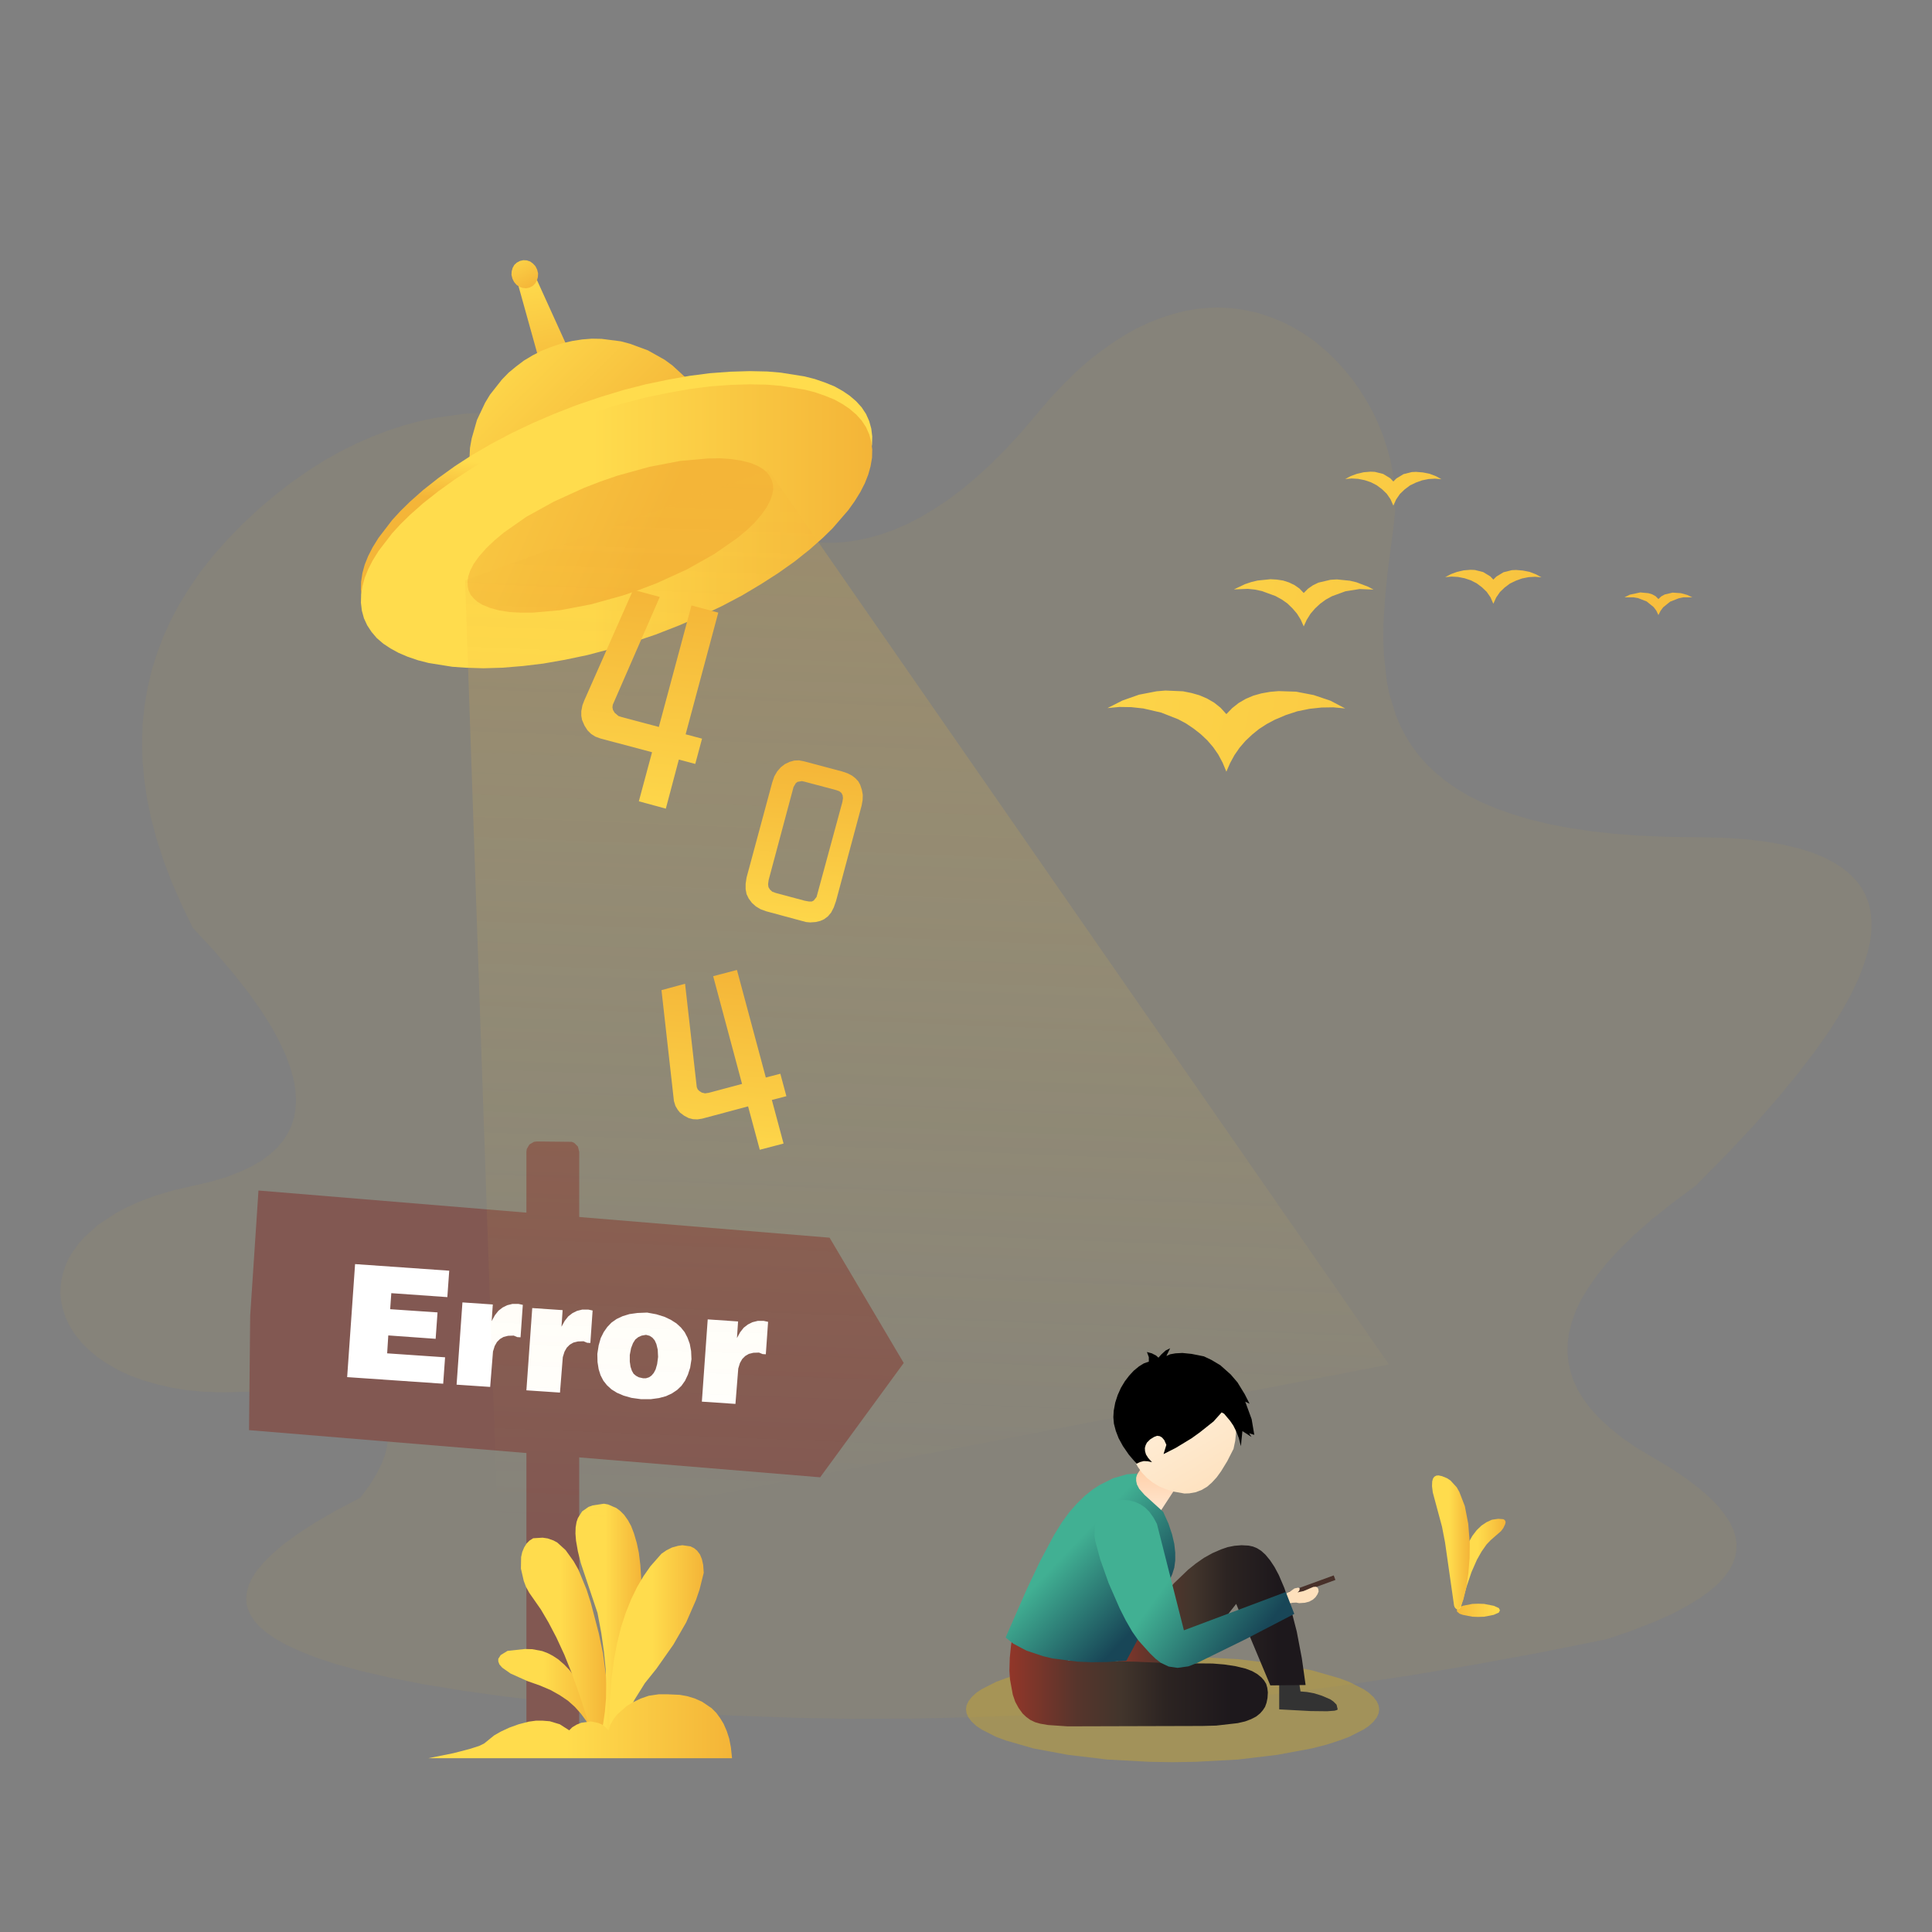 <?xml version="1.0" standalone="no"?><!DOCTYPE svg PUBLIC "-//W3C//DTD SVG 1.1//EN" "http://www.w3.org/Graphics/SVG/1.1/DTD/svg11.dtd"><svg height="1024" node-id="1" sillyvg="true" template-height="1024" template-width="1024" version="1.1" viewBox="0 0 1024 1024" width="1024" xmlns="http://www.w3.org/2000/svg" xmlns:xlink="http://www.w3.org/1999/xlink"><rect x="0" y="0" width="1024" height="1024" fill="#808080" stroke="none"/><defs node-id="130"><linearGradient gradientUnits="objectBoundingBox" id="linearGradient-1" node-id="5" spreadMethod="pad" x1="-0.169" x2="0.992" y1="0.997" y2="0.997"><stop offset="0" stop-color="#f4b538"></stop><stop offset="1" stop-color="#ffdc4d"></stop></linearGradient><linearGradient gradientUnits="objectBoundingBox" id="linearGradient-2" node-id="8" spreadMethod="pad" x1="0.453" x2="0.992" y1="0.997" y2="0.997"><stop offset="0" stop-color="#ffdc4d"></stop><stop offset="1" stop-color="#f4b538"></stop></linearGradient><linearGradient gradientUnits="objectBoundingBox" id="linearGradient-3" node-id="11" spreadMethod="pad" x1="0.453" x2="0.992" y1="0.997" y2="0.997"><stop offset="0" stop-color="#ffdc4d"></stop><stop offset="1" stop-color="#f4b538"></stop></linearGradient><linearGradient gradientUnits="objectBoundingBox" id="linearGradient-4" node-id="14" spreadMethod="pad" x1="0.453" x2="0.992" y1="0.997" y2="0.997"><stop offset="0" stop-color="#ffdc4d"></stop><stop offset="1" stop-color="#f4b538"></stop></linearGradient><linearGradient gradientUnits="objectBoundingBox" id="linearGradient-5" node-id="17" spreadMethod="pad" x1="0.453" x2="0.992" y1="0.997" y2="0.997"><stop offset="0" stop-color="#ffdc4d"></stop><stop offset="1" stop-color="#f4b538"></stop></linearGradient><linearGradient gradientUnits="objectBoundingBox" id="linearGradient-6" node-id="20" spreadMethod="pad" x1="0.453" x2="0.992" y1="0.997" y2="0.997"><stop offset="0" stop-color="#ffdc4d"></stop><stop offset="1" stop-color="#f4b538"></stop></linearGradient><linearGradient gradientUnits="objectBoundingBox" id="linearGradient-7" node-id="23" spreadMethod="pad" x1="0.453" x2="0.992" y1="0.997" y2="0.997"><stop offset="0" stop-color="#ffdc4d"></stop><stop offset="1" stop-color="#f4b538"></stop></linearGradient><linearGradient gradientUnits="objectBoundingBox" id="linearGradient-8" node-id="26" spreadMethod="pad" x1="0.453" x2="0.992" y1="0.997" y2="0.997"><stop offset="0" stop-color="#ffdc4d"></stop><stop offset="1" stop-color="#f4b538"></stop></linearGradient><linearGradient gradientUnits="objectBoundingBox" id="linearGradient-9" node-id="29" spreadMethod="pad" x1="0.451" x2="0.548" y1="0" y2="0.997"><stop offset="0" stop-color="#ffdc4d"></stop><stop offset="1" stop-color="#f4b538"></stop></linearGradient><linearGradient gradientUnits="objectBoundingBox" id="linearGradient-10" node-id="32" spreadMethod="pad" x1="0.22" x2="0.732" y1="-0.13" y2="0.408"><stop offset="0" stop-color="#ffdc4d"></stop><stop offset="1" stop-color="#f4b538"></stop></linearGradient><linearGradient gradientUnits="objectBoundingBox" id="linearGradient-11" node-id="35" spreadMethod="pad" x1="0.411" x2="0.38" y1="0.362" y2="0.5"><stop offset="0" stop-color="#ffdc4d"></stop><stop offset="1" stop-color="#f4b538"></stop></linearGradient><linearGradient gradientUnits="objectBoundingBox" id="linearGradient-12" node-id="38" spreadMethod="pad" x1="0.453" x2="0.992" y1="0.997" y2="0.997"><stop offset="0" stop-color="#ffdc4d"></stop><stop offset="1" stop-color="#f4b538"></stop></linearGradient><linearGradient gradientUnits="objectBoundingBox" id="linearGradient-13" node-id="41" spreadMethod="pad" x1="-0.648" x2="0.61" y1="0.25" y2="0.536"><stop offset="0" stop-color="#ffdc4d"></stop><stop offset="1" stop-color="#f4b538"></stop></linearGradient><linearGradient gradientUnits="objectBoundingBox" id="linearGradient-14" node-id="44" spreadMethod="pad" x1="0.466" x2="0.5" y1="0.997" y2="0"><stop offset="0" stop-color="#ffdc4d" stop-opacity="0"></stop><stop offset="1" stop-color="#f4b538"></stop></linearGradient><linearGradient gradientUnits="objectBoundingBox" id="linearGradient-15" node-id="47" spreadMethod="pad" x1="0.064" x2="0.749" y1="-0.433" y2="1"><stop offset="0" stop-color="#ffdc4d"></stop><stop offset="1" stop-color="#f4b538"></stop></linearGradient><linearGradient gradientUnits="objectBoundingBox" id="linearGradient-16" node-id="50" spreadMethod="pad" x1="0.5" x2="0.575" y1="1.164" y2="-0"><stop offset="0" stop-color="#ffdc4d"></stop><stop offset="1" stop-color="#f4b538"></stop></linearGradient><linearGradient gradientUnits="objectBoundingBox" id="linearGradient-17" node-id="53" spreadMethod="pad" x1="0.5" x2="0.575" y1="1.164" y2="-0"><stop offset="0" stop-color="#ffdc4d"></stop><stop offset="1" stop-color="#f4b538"></stop></linearGradient><linearGradient gradientUnits="objectBoundingBox" id="linearGradient-18" node-id="56" spreadMethod="pad" x1="0.5" x2="0.573" y1="1.164" y2="-0"><stop offset="0" stop-color="#ffdc4d"></stop><stop offset="1" stop-color="#f4b538"></stop></linearGradient><linearGradient gradientUnits="objectBoundingBox" id="linearGradient-19" node-id="59" spreadMethod="pad" x1="-0.263" x2="1.305" y1="0.368" y2="0.535"><stop offset="0" stop-color="#ffdc4d"></stop><stop offset="1" stop-color="#f4b538"></stop></linearGradient><linearGradient gradientUnits="objectBoundingBox" id="linearGradient-20" node-id="62" spreadMethod="pad" x1="0.5" x2="0.5" y1="0.129" y2="1"><stop offset="0" stop-color="#ffcda5"></stop><stop offset="1" stop-color="#ffe8d1"></stop></linearGradient><linearGradient gradientUnits="objectBoundingBox" id="linearGradient-21" node-id="65" spreadMethod="pad" x1="0.413" x2="0.938" y1="0" y2="1"><stop offset="0" stop-color="#fff2df"></stop><stop offset="1" stop-color="#fee0bc"></stop></linearGradient><linearGradient gradientUnits="objectBoundingBox" id="linearGradient-22" node-id="68" spreadMethod="pad" x1="0.863" x2="-0" y1="-0.028" y2="-0.028"><stop offset="0" stop-color="#1d181c"></stop><stop offset="0.3" stop-color="#2c2422"></stop><stop offset="0.5" stop-color="#42352c"></stop><stop offset="0.7" stop-color="#57352c"></stop><stop offset="1" stop-color="#923629"></stop></linearGradient><linearGradient gradientUnits="objectBoundingBox" id="linearGradient-23" node-id="74" spreadMethod="pad" x1="0.863" x2="-0" y1="-0.028" y2="-0.028"><stop offset="0" stop-color="#1d181c"></stop><stop offset="0.3" stop-color="#2c2422"></stop><stop offset="0.5" stop-color="#42352c"></stop><stop offset="0.7" stop-color="#57352c"></stop><stop offset="1" stop-color="#923629"></stop></linearGradient><linearGradient gradientUnits="objectBoundingBox" id="linearGradient-24" node-id="80" spreadMethod="pad" x1="0.44" x2="0.829" y1="0.341" y2="0.756"><stop offset="0" stop-color="#41b093"></stop><stop offset="1" stop-color="#184657"></stop></linearGradient><linearGradient gradientUnits="objectBoundingBox" id="linearGradient-25" node-id="83" spreadMethod="pad" x1="0.426" x2="0.907" y1="0.388" y2="0.681"><stop offset="0" stop-color="#41b093"></stop><stop offset="1" stop-color="#184657"></stop></linearGradient></defs><path d="M 0.00 0.00 L 1024.00 0.00 L 1024.00 1024.00 L 0.00 1024.00 Z" fill="none" id="矩形" node-id="87" stroke="none" target-height="1024" target-width="1024" target-x="0" target-y="0"></path><g node-id="313"><path d="M 102.20 491.80 L 96.20 479.40 L 91.00 467.50 L 86.60 455.90 L 83.00 444.70 L 80.10 433.80 L 77.90 423.20 L 76.40 412.90 L 75.50 402.90 L 75.30 393.00 L 75.60 383.40 L 76.60 374.00 L 78.20 364.70 L 80.30 355.60 L 83.10 346.70 L 86.40 337.80 L 90.40 329.00 L 95.00 320.30 L 100.30 311.70 L 106.20 303.10 L 112.90 294.60 L 120.40 286.10 L 128.70 277.60 L 137.50 269.40 L 146.20 262.10 L 154.70 255.50 L 163.00 249.70 L 171.80 244.10 L 180.40 239.30 L 188.80 235.10 L 197.10 231.50 L 205.60 228.20 L 213.90 225.50 L 222.00 223.30 L 229.90 221.60 L 245.90 219.30 L 260.90 218.50 L 270.80 218.80 L 280.20 219.50 L 289.10 220.70 L 297.90 222.50 L 306.10 224.50 L 313.70 226.80 L 321.20 229.50 L 333.90 235.30 L 344.80 241.60 L 368.10 259.60 L 381.40 268.90 L 393.30 275.90 L 399.70 278.90 L 406.30 281.60 L 413.30 284.00 L 418.60 285.40 L 429.80 287.30 L 441.60 287.70 L 447.70 287.30 L 454.10 286.40 L 460.70 285.00 L 467.10 283.20 L 473.80 280.80 L 480.70 277.80 L 488.10 274.00 L 494.90 269.90 L 502.20 265.10 L 509.80 259.40 L 517.80 252.70 L 525.20 245.90 L 533.00 238.10 L 541.20 229.20 L 556.80 210.90 L 563.60 203.70 L 570.20 197.20 L 576.60 191.50 L 582.90 186.60 L 589.70 181.70 L 596.30 177.50 L 602.70 173.90 L 609.00 171.00 L 615.00 168.60 L 621.50 166.50 L 627.70 164.90 L 633.80 163.80 L 639.60 163.20 L 645.40 163.00 L 652.70 163.30 L 659.70 164.30 L 666.50 165.80 L 673.00 167.90 L 679.40 170.50 L 685.60 173.60 L 691.40 177.10 L 697.10 181.10 L 702.40 185.60 L 707.40 190.30 L 712.10 195.40 L 716.60 200.80 L 720.60 206.50 L 724.30 212.40 L 727.70 218.50 L 730.60 224.80 L 733.20 231.20 L 735.30 237.80 L 737.10 244.40 L 738.30 251.10 L 739.20 257.80 L 739.50 264.50 L 739.40 271.10 L 738.80 277.60 L 735.40 303.90 L 734.10 317.10 L 733.30 330.10 L 733.20 338.70 L 733.50 347.10 L 735.10 361.50 L 736.30 367.50 L 739.80 379.00 L 742.10 384.50 L 744.90 389.90 L 748.10 395.10 L 751.80 400.10 L 755.90 404.80 L 760.60 409.30 L 765.90 413.70 L 772.00 418.00 L 778.20 421.70 L 785.20 425.20 L 793.20 428.60 L 802.10 431.70 L 810.80 434.30 L 820.60 436.70 L 831.60 438.80 L 843.70 440.60 L 855.50 441.90 L 868.50 442.90 L 882.90 443.50 L 912.80 444.00 L 925.20 444.80 L 936.10 446.10 L 945.60 447.80 L 953.90 449.80 L 961.10 452.10 L 967.30 454.70 L 972.60 457.50 L 977.10 460.50 L 980.90 463.70 L 984.10 467.00 L 986.70 470.60 L 988.80 474.50 L 990.40 478.60 L 991.40 483.00 L 991.90 487.80 L 991.90 492.90 L 991.30 498.60 L 989.90 504.80 L 987.80 511.50 L 984.90 519.00 L 981.00 527.20 L 976.00 536.20 L 969.80 546.10 L 962.20 556.90 L 953.10 568.80 L 942.40 581.80 L 929.90 596.10 L 915.40 611.60 L 898.70 628.50 L 886.30 637.70 L 875.50 646.30 L 866.20 654.50 L 858.30 662.20 L 851.60 669.50 L 846.00 676.50 L 841.50 683.10 L 837.80 689.30 L 835.00 695.30 L 833.00 701.00 L 831.60 706.50 L 830.90 711.80 L 830.80 716.90 L 831.30 721.90 L 832.40 726.90 L 834.00 731.80 L 836.30 736.70 L 839.30 741.60 L 843.00 746.60 L 847.60 751.60 L 853.00 756.60 L 859.40 761.80 L 866.90 767.00 L 885.80 778.30 L 894.10 783.90 L 901.00 789.20 L 906.60 794.10 L 911.00 798.70 L 914.40 803.10 L 917.00 807.10 L 918.80 811.00 L 919.90 814.70 L 920.40 818.20 L 920.30 821.70 L 919.70 825.10 L 918.50 828.50 L 916.70 832.00 L 914.10 835.60 L 910.80 839.30 L 906.50 843.00 L 901.10 847.00 L 894.50 851.00 L 886.50 855.30 L 876.80 859.60 L 865.40 864.10 L 852.00 868.70 L 816.80 875.80 L 782.00 882.20 L 747.50 888.00 L 713.30 893.10 L 679.50 897.50 L 645.90 901.30 L 612.70 904.50 L 579.80 907.00 L 547.10 908.90 L 514.70 910.20 L 482.70 910.90 L 450.80 911.00 L 419.30 910.40 L 388.00 909.30 L 356.90 907.60 L 326.10 905.30 L 295.50 902.40 L 268.30 899.30 L 244.50 896.00 L 223.90 892.60 L 206.20 889.10 L 191.10 885.60 L 178.30 882.10 L 167.60 878.60 L 158.80 875.10 L 151.50 871.70 L 145.70 868.40 L 141.00 865.10 L 137.40 862.00 L 134.70 858.90 L 132.70 855.80 L 131.40 852.80 L 130.60 849.80 L 130.50 846.60 L 130.90 843.40 L 131.90 840.00 L 133.60 836.40 L 136.10 832.50 L 139.60 828.30 L 144.20 823.70 L 150.10 818.60 L 157.50 813.20 L 166.70 807.20 L 177.70 800.80 L 191.00 793.80 L 196.00 787.00 L 199.70 781.00 L 202.30 775.70 L 204.10 771.00 L 205.10 766.80 L 205.50 763.10 L 205.20 759.80 L 204.50 756.70 L 203.30 753.90 L 201.50 751.30 L 199.10 748.90 L 196.00 746.60 L 192.10 744.40 L 187.30 742.50 L 181.40 740.70 L 174.20 739.30 L 165.50 738.20 L 155.20 737.50 L 143.00 737.40 L 118.20 738.00 L 108.50 737.70 L 99.60 736.90 L 91.40 735.60 L 83.10 733.70 L 75.60 731.50 L 68.80 729.00 L 62.70 726.20 L 56.70 722.70 L 51.50 719.20 L 47.00 715.40 L 43.10 711.50 L 39.60 707.10 L 36.80 702.60 L 34.70 698.10 L 33.20 693.50 L 32.40 689.70 L 32.00 685.90 L 32.10 682.00 L 32.60 678.20 L 33.50 674.30 L 34.80 670.50 L 36.50 666.80 L 38.80 663.10 L 41.50 659.40 L 44.70 655.70 L 52.10 649.10 L 61.70 642.80 L 67.40 639.80 L 74.60 636.60 L 82.70 633.60 L 91.90 630.90 L 111.80 626.30 L 120.20 623.80 L 127.40 621.00 L 133.50 618.10 L 138.80 615.00 L 143.20 611.70 L 147.00 608.20 L 150.00 604.60 L 152.50 600.80 L 154.40 596.80 L 155.80 592.60 L 156.60 588.10 L 156.90 583.30 L 156.60 578.10 L 155.70 572.50 L 154.00 566.30 L 151.60 559.60 L 148.20 552.30 L 143.90 544.30 L 138.40 535.60 L 131.60 526.00 L 123.40 515.60 L 113.70 504.20 L 102.20 491.80 Z" fill="#f1bc01" fill-opacity="0.05" fill-rule="evenodd" group-id="1" id="路径-56" node-id="88" stroke="none" target-height="748" target-width="959.9" target-x="32" target-y="163"></path></g><g node-id="314"><path d="M 795.00 853.50 L 794.40 854.70 L 791.70 855.90 L 786.60 856.90 L 783.50 857.00 L 780.40 856.90 L 775.30 855.90 L 773.60 855.30 L 772.20 854.10 L 772.20 852.90 L 772.60 852.30 L 775.30 851.10 L 780.40 850.10 L 783.50 850.00 L 786.60 850.10 L 791.70 851.10 L 794.40 852.30 L 795.00 853.50 Z" fill="url(#linearGradient-1)" fill-rule="evenodd" group-id="2" id="椭圆形" node-id="90" stroke="none" target-height="7" target-width="22.8" target-x="772.2" target-y="850"></path><path d="M 771.00 851.80 L 771.80 842.40 L 773.00 834.50 L 774.50 827.80 L 776.30 822.30 L 778.30 817.70 L 780.40 814.00 L 782.70 811.00 L 785.20 808.60 L 787.90 806.80 L 790.70 805.50 L 794.10 805.00 L 796.80 805.20 L 797.60 805.70 L 798.00 806.60 L 797.80 807.80 L 796.80 809.90 L 795.60 811.50 L 790.10 816.30 L 787.90 818.60 L 785.30 822.30 L 782.80 826.70 L 779.90 833.30 L 777.30 841.00 L 774.30 851.80 L 773.60 852.70 L 772.90 853.00 L 772.10 852.80 L 771.00 851.80 Z" fill="url(#linearGradient-2)" fill-rule="evenodd" group-id="2" id="路径-42" node-id="91" stroke="none" target-height="48" target-width="27" target-x="771" target-y="805"></path><path d="M 770.70 851.10 L 765.90 817.50 L 764.30 809.20 L 759.40 791.00 L 759.00 787.70 L 759.10 785.20 L 759.50 783.70 L 760.20 782.70 L 761.30 782.10 L 762.50 782.00 L 764.30 782.40 L 767.00 783.50 L 768.80 784.70 L 772.10 788.30 L 773.50 790.80 L 776.40 798.30 L 778.20 807.60 L 779.00 817.80 L 778.90 825.70 L 778.30 833.50 L 777.20 841.10 L 775.60 847.90 L 774.40 850.90 L 773.40 852.40 L 772.70 852.90 L 772.10 852.90 L 771.50 852.50 L 770.70 851.10 Z" fill="url(#linearGradient-3)" fill-rule="evenodd" group-id="2" id="路径-41" node-id="92" stroke="none" target-height="70.9" target-width="20" target-x="759" target-y="782"></path></g><g node-id="315"><path d="M 284.50 605.00 L 303.00 605.20 L 304.30 605.70 L 306.30 607.70 L 307.00 610.50 L 307.00 921.50 L 306.30 924.30 L 304.30 926.30 L 303.00 926.80 L 301.50 927.00 L 283.00 926.80 L 281.70 926.30 L 279.70 924.30 L 279.00 921.50 L 279.00 610.50 L 279.20 609.00 L 280.60 606.60 L 283.00 605.20 L 284.50 605.00 Z" fill="#825852" fill-rule="evenodd" group-id="3" id="矩形" node-id="94" stroke="none" target-height="322" target-width="28" target-x="279" target-y="605"></path><path d="M 137.00 631.00 L 439.70 656.00 L 479.00 722.40 L 434.70 783.00 L 132.00 758.00 L 132.60 697.40 Z" fill="#825852" fill-rule="evenodd" group-id="3" id="矩形" node-id="95" stroke="none" target-height="152" target-width="347" target-x="132" target-y="631"></path><g node-id="319"><path d="M 234.90 733.40 L 235.90 719.40 L 205.20 717.30 L 205.80 707.80 L 230.90 709.60 L 231.90 695.60 L 206.80 693.90 L 207.40 685.40 L 237.10 687.50 L 238.10 673.50 L 188.20 670.00 L 184.00 729.90 L 234.90 733.40 Z M 259.80 735.10 L 261.30 716.30 L 262.20 713.40 L 263.40 711.30 L 265.00 709.70 L 266.90 708.60 L 269.30 708.00 L 272.30 707.90 L 274.20 708.70 L 275.90 708.80 L 277.10 691.60 L 274.80 691.10 L 271.60 691.10 L 268.80 691.80 L 266.40 693.00 L 264.20 694.70 L 262.30 697.10 L 260.60 700.20 L 261.20 691.40 L 245.10 690.30 L 242.00 733.90 L 259.80 735.10 Z M 296.80 738.10 L 298.30 719.30 L 299.20 716.40 L 300.40 714.30 L 302.00 712.70 L 303.90 711.60 L 306.30 711.00 L 309.30 710.90 L 311.20 711.70 L 312.90 711.80 L 314.10 694.60 L 311.80 694.10 L 308.60 694.10 L 305.80 694.80 L 303.40 696.00 L 301.20 697.70 L 299.30 700.10 L 297.60 703.20 L 298.20 694.40 L 282.10 693.30 L 279.00 736.90 L 296.80 738.10 Z M 339.80 741.60 L 344.90 741.60 L 349.30 741.00 L 353.00 740.00 L 356.20 738.50 L 358.90 736.70 L 361.20 734.50 L 363.10 731.80 L 364.60 728.60 L 365.80 724.90 L 366.50 720.40 L 366.30 716.10 L 365.60 712.30 L 364.40 709.00 L 362.90 706.10 L 360.90 703.60 L 358.50 701.40 L 355.50 699.50 L 352.10 697.90 L 347.90 696.60 L 343.00 695.70 L 337.90 695.90 L 333.60 696.50 L 330.00 697.60 L 326.80 699.10 L 324.10 701.00 L 321.90 703.30 L 320.00 706.00 L 318.40 709.20 L 317.30 713.10 L 316.60 717.60 L 316.70 721.90 L 317.30 725.70 L 318.30 728.90 L 319.80 731.80 L 321.70 734.20 L 324.10 736.40 L 327.00 738.20 L 330.50 739.70 L 334.70 740.90 L 339.80 741.60 Z M 340.80 730.50 L 338.60 730.00 L 337.10 729.20 L 335.80 728.10 L 334.90 726.50 L 334.20 724.40 L 333.80 721.70 L 333.80 718.10 L 334.50 714.50 L 335.50 711.90 L 336.70 710.00 L 338.30 708.70 L 340.10 707.90 L 342.40 707.50 L 344.30 708.00 L 345.80 709.00 L 347.00 710.40 L 347.90 712.40 L 348.60 715.30 L 348.80 719.20 L 348.30 723.00 L 347.50 725.80 L 346.50 727.70 L 345.30 729.10 L 344.00 730.00 L 342.40 730.50 L 340.80 730.50 Z M 389.80 744.10 L 391.30 725.30 L 392.20 722.40 L 393.40 720.30 L 395.00 718.70 L 396.90 717.60 L 399.30 717.00 L 402.30 716.90 L 404.20 717.70 L 405.90 717.80 L 407.10 700.60 L 404.80 700.10 L 401.60 700.10 L 398.80 700.80 L 396.40 702.00 L 394.20 703.70 L 392.30 706.10 L 390.60 709.20 L 391.20 700.40 L 375.10 699.30 L 372.00 742.90 L 389.80 744.10 Z" fill="#ffffff" fill-rule="nonzero" group-id="3,7" node-id="311" stroke="none" target-height="74.1" target-width="223.1" target-x="184" target-y="670"></path></g></g><g node-id="316"><path d="M 316.20 926.00 L 314.80 921.00 L 312.90 916.40 L 310.70 912.10 L 307.90 908.30 L 304.70 904.70 L 301.00 901.40 L 296.70 898.50 L 291.90 895.80 L 286.30 893.40 L 279.50 891.00 L 270.60 887.00 L 266.20 883.90 L 264.70 882.20 L 264.10 880.60 L 264.10 879.20 L 265.40 877.20 L 269.00 875.00 L 278.20 874.00 L 282.10 874.10 L 287.40 875.10 L 290.30 876.20 L 293.00 877.60 L 295.90 879.50 L 299.00 882.20 L 301.80 885.10 L 304.70 889.00 L 307.80 893.80 L 310.50 898.90 L 313.30 905.10 L 316.20 912.70 L 316.80 916.10 L 317.00 919.50 L 316.80 922.70 L 316.20 926.00 Z" fill="url(#linearGradient-4)" fill-rule="evenodd" group-id="4" id="路径-43" node-id="98" stroke="none" target-height="52" target-width="52.9" target-x="264.1" target-y="874"></path><path d="M 316.10 928.00 L 311.80 912.80 L 307.50 899.40 L 303.30 887.50 L 299.10 877.00 L 294.90 867.90 L 290.70 859.90 L 286.70 853.10 L 280.50 844.20 L 278.80 841.10 L 277.60 837.90 L 276.10 831.40 L 276.20 825.30 L 276.80 822.60 L 277.80 820.20 L 279.10 818.10 L 280.70 816.50 L 282.60 815.30 L 287.60 815.00 L 290.30 815.40 L 293.40 816.50 L 295.40 817.60 L 299.80 821.60 L 304.10 827.60 L 306.60 832.00 L 310.90 842.50 L 313.20 849.70 L 317.40 865.80 L 319.60 876.30 L 321.40 889.80 L 322.00 900.60 L 321.60 912.10 L 320.80 917.70 L 319.60 922.80 L 318.70 925.00 L 317.50 926.70 L 316.10 928.00 Z" fill="url(#linearGradient-5)" fill-rule="evenodd" group-id="4" id="路径-44" node-id="99" stroke="none" target-height="113" target-width="45.9" target-x="276.1" target-y="815"></path><path d="M 318.40 919.20 L 319.70 913.50 L 320.60 907.20 L 321.20 900.30 L 321.30 892.80 L 321.00 884.50 L 320.10 875.50 L 318.70 865.60 L 316.70 854.90 L 307.90 828.70 L 306.30 822.30 L 305.30 816.60 L 305.00 812.80 L 305.10 809.50 L 305.60 806.60 L 306.30 804.60 L 308.50 801.10 L 311.90 798.70 L 314.10 797.90 L 320.10 797.00 L 322.30 797.40 L 326.70 799.30 L 328.70 800.80 L 330.80 802.90 L 332.80 805.70 L 334.50 808.80 L 336.00 812.70 L 337.50 817.80 L 338.60 823.00 L 339.40 829.50 L 339.90 837.40 L 340.00 845.30 L 339.70 854.80 L 338.90 866.00 L 336.30 881.50 L 333.00 894.70 L 325.30 919.20 L 322.30 920.00 L 318.40 919.20 Z" fill="url(#linearGradient-6)" fill-rule="evenodd" group-id="4" id="路径-45" node-id="100" stroke="none" target-height="123" target-width="35" target-x="305" target-y="797"></path><path d="M 323.20 926.00 L 323.00 913.00 L 323.30 901.00 L 324.10 890.00 L 325.40 879.90 L 327.10 870.70 L 329.20 862.30 L 331.70 854.70 L 334.50 847.70 L 337.60 841.30 L 341.00 835.50 L 344.70 830.20 L 350.60 823.50 L 353.20 821.70 L 356.20 820.20 L 359.50 819.30 L 361.70 819.00 L 365.90 819.60 L 367.80 820.50 L 369.50 821.90 L 371.00 823.90 L 372.00 826.30 L 372.70 829.40 L 373.00 833.60 L 370.80 842.40 L 368.90 848.00 L 363.70 859.90 L 356.90 871.70 L 347.90 884.50 L 341.80 892.10 L 336.30 900.90 L 333.90 905.50 L 330.30 914.10 L 328.40 920.60 L 328.00 923.60 L 327.50 924.60 L 326.60 925.30 L 325.20 925.80 L 323.20 926.00 Z" fill="url(#linearGradient-7)" fill-rule="evenodd" group-id="4" id="路径-46" node-id="101" stroke="none" target-height="107" target-width="50" target-x="323" target-y="819"></path><path d="M 227.00 931.90 L 240.40 929.20 L 248.90 927.00 L 253.90 925.40 L 256.60 924.10 L 261.90 919.80 L 265.40 917.80 L 269.90 915.70 L 274.90 913.90 L 280.30 912.50 L 284.00 912.00 L 287.70 912.00 L 291.40 912.30 L 296.70 913.90 L 301.70 917.10 L 303.30 915.50 L 305.60 914.10 L 308.10 913.10 L 313.10 912.40 L 317.10 913.20 L 319.00 914.00 L 320.80 915.30 L 322.50 917.10 L 323.50 914.10 L 325.10 911.30 L 327.10 908.70 L 332.10 904.30 L 335.00 902.50 L 339.50 900.30 L 343.80 898.80 L 349.20 898.00 L 353.60 898.00 L 360.30 898.30 L 364.20 899.00 L 368.20 900.20 L 372.20 902.00 L 377.20 905.40 L 379.60 907.80 L 381.60 910.50 L 383.50 913.60 L 385.20 917.50 L 386.50 921.50 L 387.40 926.20 L 388.00 931.90 L 227.00 931.90 Z" fill="url(#linearGradient-8)" fill-rule="evenodd" group-id="4" id="路径-47" node-id="102" stroke="none" target-height="33.9" target-width="161" target-x="227" target-y="898"></path></g><g node-id="317"><g node-id="320"><path d="M 273.50 146.90 L 282.40 143.60 L 307.70 199.30 L 289.90 205.80 Z" fill="url(#linearGradient-9)" fill-rule="evenodd" group-id="5,8" id="路径" node-id="105" stroke="none" target-height="62.2" target-width="34.2" target-x="273.5" target-y="143.6"></path><path d="M 292.00 183.90 L 298.20 181.90 L 303.40 180.70 L 308.60 179.90 L 313.70 179.50 L 318.90 179.60 L 329.00 180.90 L 333.90 182.20 L 343.40 185.70 L 352.30 190.70 L 356.40 193.70 L 363.90 200.60 L 367.30 204.50 L 370.30 208.70 L 373.00 213.10 L 375.50 217.90 L 377.60 223.00 L 382.60 237.60 L 383.80 242.80 L 384.60 248.00 L 384.90 253.10 L 384.40 263.40 L 383.60 268.40 L 380.70 278.20 L 376.50 287.30 L 373.80 291.70 L 367.50 299.60 L 363.90 303.30 L 360.00 306.70 L 355.80 309.70 L 351.30 312.40 L 346.60 314.90 L 341.50 317.00 L 335.40 319.00 L 330.20 320.20 L 325.00 320.90 L 319.80 321.30 L 314.60 321.20 L 304.50 319.90 L 299.60 318.70 L 290.10 315.10 L 281.30 310.10 L 277.20 307.10 L 269.70 300.20 L 266.30 296.30 L 263.20 292.10 L 260.50 287.70 L 258.10 282.90 L 256.00 277.80 L 250.90 263.20 L 249.70 258.00 L 248.90 252.90 L 248.60 247.70 L 249.10 237.40 L 250.00 232.40 L 252.80 222.60 L 257.10 213.50 L 259.70 209.20 L 266.00 201.20 L 269.60 197.50 L 273.60 194.20 L 277.70 191.10 L 282.20 188.40 L 286.90 186.00 L 292.00 183.90 Z" fill="url(#linearGradient-10)" fill-rule="evenodd" group-id="5,8" id="矩形" node-id="106" stroke="none" target-height="141.8" target-width="136.3" target-x="248.6" target-y="179.5"></path><path d="M 460.70 223.20 L 461.80 227.20 L 462.30 231.30 L 462.20 235.60 L 461.40 240.20 L 460.20 244.50 L 458.40 249.10 L 456.00 253.80 L 452.90 258.80 L 449.60 263.40 L 441.30 273.00 L 436.20 278.00 L 429.20 284.20 L 421.30 290.50 L 412.40 296.80 L 403.20 302.70 L 393.30 308.60 L 382.50 314.30 L 371.50 319.50 L 359.90 324.50 L 347.60 329.30 L 335.20 333.50 L 323.10 337.10 L 311.30 340.20 L 299.40 342.70 L 288.00 344.70 L 277.20 346.00 L 266.30 346.90 L 256.20 347.20 L 246.80 346.90 L 239.70 346.40 L 227.20 344.40 L 221.70 343.00 L 216.10 341.10 L 211.20 339.00 L 207.00 336.70 L 203.20 334.20 L 199.70 331.20 L 196.90 327.90 L 194.60 324.40 L 192.90 320.70 L 191.80 316.70 L 191.30 312.50 L 191.40 308.20 L 192.10 303.70 L 193.30 299.30 L 195.10 294.80 L 197.50 290.10 L 200.60 285.10 L 207.80 275.70 L 212.20 270.90 L 217.30 265.90 L 224.30 259.70 L 232.30 253.40 L 241.20 247.00 L 250.30 241.10 L 260.30 235.30 L 271.10 229.60 L 282.00 224.40 L 293.60 219.40 L 305.90 214.60 L 318.30 210.40 L 330.50 206.70 L 342.20 203.70 L 354.20 201.20 L 365.50 199.20 L 376.30 197.80 L 387.20 197.00 L 397.30 196.70 L 406.70 196.90 L 413.80 197.50 L 426.40 199.50 L 431.90 200.90 L 437.40 202.80 L 442.30 204.80 L 446.60 207.20 L 450.30 209.70 L 453.80 212.70 L 456.70 215.90 L 459.00 219.40 L 460.70 223.20 Z" fill="url(#linearGradient-11)" fill-rule="evenodd" group-id="5,8" id="椭圆形" node-id="107" stroke="none" target-height="150.5" target-width="271" target-x="191.3" target-y="196.7"></path><path d="M 460.70 230.20 L 461.80 234.20 L 462.30 238.30 L 462.20 242.60 L 461.40 247.20 L 460.20 251.50 L 458.40 256.10 L 456.00 260.80 L 452.90 265.80 L 449.60 270.40 L 441.30 280.00 L 436.20 285.00 L 429.20 291.20 L 421.30 297.50 L 412.40 303.80 L 403.20 309.70 L 393.30 315.60 L 382.50 321.30 L 371.50 326.50 L 359.90 331.50 L 347.60 336.30 L 335.20 340.50 L 323.10 344.10 L 311.30 347.20 L 299.40 349.70 L 288.00 351.70 L 277.20 353.00 L 266.30 353.90 L 256.20 354.20 L 246.80 353.90 L 239.70 353.40 L 227.20 351.40 L 221.70 350.00 L 216.10 348.10 L 211.20 346.00 L 207.00 343.70 L 203.20 341.20 L 199.70 338.20 L 196.90 334.90 L 194.60 331.40 L 192.90 327.70 L 191.80 323.70 L 191.30 319.50 L 191.40 315.20 L 192.10 310.70 L 193.30 306.30 L 195.10 301.80 L 197.50 297.10 L 200.60 292.10 L 207.80 282.70 L 212.20 277.90 L 217.30 272.90 L 224.30 266.70 L 232.30 260.40 L 241.20 254.00 L 250.30 248.10 L 260.30 242.30 L 271.10 236.60 L 282.00 231.40 L 293.60 226.40 L 305.90 221.60 L 318.30 217.40 L 330.50 213.70 L 342.20 210.70 L 354.20 208.20 L 365.50 206.20 L 376.30 204.80 L 387.20 204.00 L 397.30 203.70 L 406.70 203.90 L 413.80 204.50 L 426.40 206.50 L 431.90 207.90 L 437.40 209.80 L 442.30 211.80 L 446.60 214.20 L 450.30 216.70 L 453.80 219.70 L 456.70 222.90 L 459.00 226.40 L 460.70 230.20 Z" fill="url(#linearGradient-12)" fill-rule="evenodd" group-id="5,8" id="椭圆形备份" node-id="108" stroke="none" target-height="150.5" target-width="271" target-x="191.3" target-y="203.7"></path><path d="M 409.10 254.60 L 409.70 257.00 L 409.80 259.50 L 409.30 262.20 L 408.30 265.10 L 406.40 268.80 L 403.60 272.80 L 399.80 277.20 L 395.60 281.20 L 390.60 285.30 L 378.50 293.70 L 364.10 301.80 L 348.10 309.10 L 339.20 312.50 L 330.20 315.60 L 313.30 320.30 L 297.00 323.40 L 282.40 324.70 L 275.90 324.70 L 270.10 324.40 L 264.40 323.50 L 259.70 322.20 L 255.80 320.60 L 253.10 319.00 L 251.10 317.20 L 249.50 315.30 L 248.40 313.10 L 247.90 310.70 L 247.80 308.20 L 248.20 305.50 L 249.20 302.50 L 251.10 298.80 L 253.90 294.90 L 257.80 290.50 L 262.00 286.50 L 267.00 282.30 L 279.00 273.90 L 293.50 265.90 L 309.50 258.60 L 318.30 255.20 L 327.30 252.10 L 344.30 247.40 L 360.50 244.30 L 375.20 243.00 L 381.70 242.90 L 387.50 243.30 L 393.20 244.20 L 397.90 245.40 L 401.70 247.00 L 404.40 248.60 L 406.50 250.40 L 408.00 252.40 L 409.10 254.60 Z" fill="url(#linearGradient-13)" fill-rule="evenodd" group-id="5,8" id="椭圆形" node-id="109" stroke="none" target-height="81.8" target-width="162" target-x="247.8" target-y="242.9"></path><g node-id="329"><path d="M 246.50 307.60 L 407.20 249.10 L 736.20 723.20 L 264.00 814.60 Z" fill="url(#linearGradient-14)" fill-opacity="0.2" fill-rule="evenodd" group-id="5,8,17" id="路径" node-id="110" stroke="none" target-height="565.5" target-width="489.7" target-x="246.5" target-y="249.1"></path></g><path d="M 284.70 142.90 L 285.20 144.90 L 285.10 146.80 L 284.60 148.60 L 283.70 150.20 L 282.40 151.50 L 280.70 152.40 L 278.90 152.80 L 277.00 152.60 L 275.30 152.00 L 273.80 151.00 L 272.50 149.50 L 271.60 147.70 L 271.10 145.70 L 271.20 143.80 L 271.70 142.00 L 272.60 140.40 L 273.90 139.20 L 275.60 138.30 L 277.40 137.90 L 279.20 138.00 L 281.00 138.60 L 282.50 139.70 L 283.80 141.10 L 284.70 142.90 Z" fill="url(#linearGradient-15)" fill-rule="evenodd" group-id="5,8" id="椭圆形" node-id="111" stroke="none" target-height="14.9" target-width="14.1" target-x="271.1" target-y="137.9"></path></g><g node-id="321"><path d="M 352.90 428.60 L 359.80 402.60 L 368.50 404.90 L 372.10 391.50 L 363.40 389.20 L 380.70 324.70 L 366.50 320.90 L 349.20 385.30 L 329.30 380.00 L 327.80 379.50 L 325.80 377.80 L 324.90 376.30 L 324.60 374.90 L 324.80 373.50 L 349.70 316.40 L 335.60 312.60 L 309.70 371.20 L 308.70 373.80 L 308.10 376.90 L 308.10 379.40 L 308.50 381.60 L 309.80 384.60 L 311.40 387.10 L 313.30 389.00 L 315.50 390.40 L 318.20 391.40 L 345.60 398.70 L 338.60 424.70 L 352.90 428.60 Z" fill="url(#linearGradient-16)" fill-rule="evenodd" group-id="5,9" id="4" node-id="112" stroke="none" target-height="116" target-width="72.6" target-x="308.1" target-y="312.6"></path></g><g node-id="322"><path d="M 415.30 606.10 L 409.10 583.00 L 416.80 581.00 L 413.60 569.10 L 405.90 571.10 L 390.60 514.10 L 378.00 517.40 L 393.30 574.50 L 375.70 579.20 L 373.70 579.50 L 372.00 579.10 L 370.70 578.30 L 369.80 577.40 L 369.30 576.20 L 363.10 521.40 L 350.60 524.80 L 357.20 583.60 L 358.00 586.20 L 359.20 588.20 L 360.40 589.70 L 362.70 591.40 L 365.00 592.60 L 367.30 593.20 L 369.70 593.30 L 372.20 592.90 L 396.50 586.40 L 402.70 609.40 L 415.30 606.10 Z" fill="url(#linearGradient-17)" fill-rule="evenodd" group-id="5,10" id="4" node-id="113" stroke="none" target-height="95.3" target-width="66.2" target-x="350.6" target-y="514.1"></path></g><path d="M 427.20 488.70 L 429.40 488.90 L 432.30 488.70 L 434.80 488.10 L 436.80 487.20 L 438.80 485.70 L 440.50 483.70 L 441.90 481.00 L 443.10 477.60 L 456.70 426.90 L 457.20 424.10 L 457.30 421.30 L 456.80 418.60 L 455.90 415.90 L 454.90 414.10 L 453.40 412.50 L 451.60 411.10 L 449.30 409.90 L 446.40 408.90 L 426.10 403.50 L 423.50 403.00 L 421.00 403.10 L 418.50 403.80 L 416.00 405.00 L 413.80 406.70 L 411.90 408.90 L 410.40 411.50 L 409.30 414.70 L 395.70 465.10 L 395.20 468.40 L 395.20 471.30 L 395.70 473.90 L 396.80 476.20 L 398.50 478.50 L 400.60 480.40 L 403.10 481.90 L 406.10 483.00 L 427.20 488.70 Z M 426.50 477.40 L 411.20 473.30 L 409.30 472.60 L 408.10 471.50 L 407.30 470.20 L 407.10 468.60 L 407.40 466.40 L 420.60 417.10 L 421.80 415.10 L 422.70 414.40 L 425.00 414.00 L 426.40 414.30 L 443.30 418.80 L 444.90 419.40 L 446.00 420.30 L 446.60 421.50 L 446.80 423.00 L 446.50 425.00 L 432.80 475.40 L 431.30 477.30 L 430.30 477.80 L 428.70 477.80 L 426.50 477.40 Z" fill="url(#linearGradient-18)" fill-rule="evenodd" group-id="5,11" id="0" node-id="114" stroke="none" target-height="85.9" target-width="62.1" target-x="395.2" target-y="403"></path></g><path d="M 650.00 409.00 L 648.00 404.20 L 645.70 399.90 L 643.00 396.00 L 639.90 392.40 L 636.40 389.10 L 632.70 386.20 L 628.70 383.50 L 624.40 381.20 L 615.50 377.70 L 606.00 375.50 L 599.60 374.80 L 593.30 374.70 L 587.00 375.30 L 594.90 371.30 L 603.70 368.20 L 613.00 366.40 L 617.70 366.00 L 627.00 366.40 L 631.50 367.30 L 635.70 368.50 L 639.70 370.20 L 643.50 372.40 L 646.90 375.10 L 650.00 378.50 L 653.10 375.30 L 656.50 372.60 L 660.30 370.40 L 664.30 368.70 L 668.60 367.50 L 673.10 366.70 L 677.70 366.30 L 687.00 366.60 L 696.30 368.40 L 705.20 371.40 L 713.00 375.50 L 706.70 374.90 L 700.40 375.00 L 694.00 375.70 L 687.60 377.00 L 681.50 379.00 L 675.60 381.50 L 671.30 383.80 L 667.30 386.40 L 663.60 389.40 L 660.10 392.70 L 657.00 396.30 L 654.30 400.20 L 652.00 404.40 L 650.00 409.00 Z M 691.00 332.00 L 689.40 328.40 L 687.40 325.20 L 685.00 322.40 L 682.30 319.80 L 679.30 317.70 L 676.00 315.90 L 668.90 313.30 L 665.20 312.50 L 661.40 312.10 L 654.00 312.40 L 659.90 309.60 L 663.20 308.50 L 666.50 307.70 L 673.40 307.00 L 676.80 307.20 L 680.10 307.70 L 683.20 308.70 L 686.10 310.10 L 688.70 311.90 L 691.00 314.30 L 693.30 312.00 L 695.90 310.20 L 698.80 308.80 L 705.20 307.30 L 708.60 307.10 L 715.50 307.80 L 718.90 308.60 L 725.20 311.00 L 728.00 312.50 L 720.60 312.20 L 713.10 313.40 L 706.00 316.00 L 702.70 317.80 L 699.70 320.00 L 697.00 322.50 L 694.60 325.30 L 692.60 328.50 L 691.00 332.00 Z M 791.50 320.00 L 790.00 316.60 L 788.00 313.70 L 785.50 311.30 L 782.70 309.20 L 779.60 307.60 L 776.30 306.50 L 772.80 305.80 L 769.40 305.60 L 766.00 305.90 L 769.00 304.30 L 772.30 303.10 L 775.80 302.30 L 779.40 302.00 L 781.70 302.10 L 786.10 303.20 L 789.90 305.50 L 791.50 307.20 L 793.10 305.60 L 796.90 303.30 L 801.30 302.20 L 803.60 302.10 L 807.20 302.40 L 810.70 303.10 L 814.10 304.40 L 817.00 306.00 L 813.60 305.70 L 810.20 305.90 L 806.70 306.60 L 803.40 307.80 L 800.30 309.30 L 797.50 311.40 L 795.00 313.80 L 793.00 316.70 L 791.50 320.00 Z M 738.50 268.00 L 737.00 264.60 L 735.00 261.70 L 732.50 259.30 L 729.70 257.20 L 726.60 255.60 L 723.30 254.50 L 719.80 253.80 L 716.40 253.60 L 713.00 253.90 L 716.00 252.30 L 719.30 251.10 L 722.80 250.30 L 726.40 250.00 L 728.70 250.10 L 733.10 251.20 L 736.90 253.50 L 738.50 255.20 L 740.10 253.60 L 743.90 251.30 L 748.30 250.20 L 750.60 250.10 L 754.20 250.40 L 757.70 251.10 L 761.10 252.40 L 764.00 254.00 L 760.60 253.70 L 757.20 253.90 L 753.70 254.60 L 750.40 255.80 L 747.30 257.30 L 744.50 259.40 L 742.00 261.80 L 740.00 264.70 L 738.50 268.00 Z M 879.00 326.00 L 877.90 323.70 L 876.50 321.80 L 872.80 318.80 L 868.20 317.00 L 865.80 316.60 L 861.00 316.60 L 863.80 315.20 L 869.40 314.00 L 873.70 314.40 L 875.70 315.00 L 877.50 316.00 L 879.00 317.50 L 880.50 316.10 L 882.30 315.10 L 886.50 314.10 L 890.90 314.40 L 894.20 315.30 L 897.00 316.60 L 892.20 316.60 L 889.80 317.10 L 885.20 318.90 L 881.50 321.90 L 880.10 323.80 L 879.00 326.00 Z" fill="url(#linearGradient-19)" fill-rule="evenodd" id="大雁" node-id="115" stroke="none" target-height="159" target-width="310" target-x="587" target-y="250"></path><g node-id="318"><g node-id="324"><path d="M 731.00 906.00 L 730.70 908.10 L 729.70 910.30 L 728.00 912.50 L 725.40 914.90 L 722.70 916.70 L 715.00 920.60 L 709.90 922.50 L 703.10 924.70 L 695.30 926.70 L 677.00 930.10 L 656.10 932.60 L 633.70 933.80 L 621.50 934.00 L 609.30 933.80 L 586.90 932.60 L 566.00 930.10 L 547.70 926.70 L 533.10 922.50 L 528.00 920.60 L 520.30 916.70 L 517.60 914.90 L 515.00 912.50 L 513.30 910.30 L 512.30 908.10 L 512.00 906.00 L 512.30 903.90 L 513.30 901.70 L 515.00 899.50 L 517.60 897.10 L 520.30 895.30 L 528.00 891.40 L 533.10 889.50 L 539.90 887.30 L 547.70 885.30 L 566.00 881.90 L 586.90 879.40 L 609.30 878.20 L 621.50 878.00 L 633.70 878.20 L 656.10 879.40 L 677.00 881.90 L 695.30 885.30 L 709.90 889.50 L 715.00 891.40 L 722.70 895.30 L 725.40 897.10 L 728.00 899.50 L 729.70 901.70 L 730.70 903.90 L 731.00 906.00 Z" fill="#f1bc01" fill-opacity="0.3" fill-rule="evenodd" group-id="6,12" id="椭圆形" node-id="117" stroke="none" target-height="56" target-width="219" target-x="512" target-y="878"></path></g><g node-id="325"><path d="M 608.20 773.00 L 625.90 784.40 L 614.40 802.00 L 596.80 790.60 Z" fill="url(#linearGradient-20)" fill-rule="evenodd" group-id="6,13" id="矩形" node-id="119" stroke="none" target-height="29" target-width="29.1" target-x="596.8" target-y="773"></path><path d="M 617.90 789.30 L 621.60 790.50 L 627.80 791.60 L 630.40 791.50 L 633.80 790.90 L 636.90 789.70 L 639.80 788.00 L 642.30 785.80 L 644.80 783.10 L 647.20 779.80 L 650.50 774.40 L 653.80 767.90 L 654.70 763.60 L 655.10 759.50 L 655.00 755.40 L 654.40 751.30 L 653.40 747.50 L 651.90 743.80 L 650.00 740.40 L 647.70 737.30 L 645.00 734.50 L 642.00 732.10 L 638.70 730.10 L 635.10 728.60 L 631.30 727.70 L 627.50 727.30 L 623.80 727.50 L 620.10 728.30 L 616.70 729.50 L 613.30 731.20 L 610.20 733.30 L 607.30 735.90 L 604.70 738.90 L 602.50 742.20 L 600.70 745.90 L 599.20 750.00 L 598.30 754.30 L 597.90 758.40 L 598.00 762.50 L 598.60 766.60 L 599.70 770.40 L 601.20 774.10 L 603.10 777.50 L 605.30 780.60 L 608.00 783.40 L 611.00 785.80 L 614.30 787.80 L 617.90 789.30 Z" fill="url(#linearGradient-21)" fill-rule="evenodd" group-id="6,13" id="椭圆形" node-id="120" stroke="none" target-height="64.3" target-width="57.2" target-x="597.9" target-y="727.3"></path><path d="M 602.40 775.80 L 598.30 771.00 L 595.20 766.50 L 592.90 762.30 L 591.40 758.40 L 590.40 754.60 L 590.10 751.10 L 590.30 747.70 L 591.10 743.40 L 592.40 739.40 L 594.10 735.60 L 596.20 732.10 L 598.50 729.10 L 600.90 726.50 L 603.70 724.20 L 606.30 722.60 L 608.90 721.70 L 608.90 719.30 L 607.90 716.60 L 610.50 717.30 L 612.80 718.50 L 614.00 719.60 L 615.50 717.90 L 617.80 715.80 L 620.20 714.60 L 618.20 718.70 L 620.20 717.80 L 623.00 717.30 L 626.70 717.10 L 631.60 717.60 L 638.10 718.90 L 642.10 720.80 L 646.80 723.60 L 652.30 728.50 L 655.90 732.70 L 659.70 738.90 L 662.30 744.00 L 660.00 742.90 L 663.40 752.20 L 664.80 760.50 L 662.10 759.70 L 663.30 761.60 L 658.50 758.50 L 657.70 766.50 L 656.60 762.20 L 655.20 758.60 L 653.70 755.60 L 652.00 753.10 L 648.80 749.30 L 647.50 748.60 L 643.20 753.40 L 635.90 759.20 L 631.60 762.30 L 623.20 767.40 L 616.70 770.70 L 618.20 765.80 L 617.10 763.30 L 615.90 761.90 L 614.70 761.20 L 613.30 761.00 L 611.70 761.60 L 609.60 762.90 L 607.90 764.60 L 607.20 766.00 L 606.80 767.50 L 606.90 769.20 L 607.40 770.90 L 608.60 772.80 L 610.60 775.00 L 608.30 774.50 L 606.20 774.40 L 604.30 774.90 L 602.40 775.80 Z" fill="#000000" fill-rule="evenodd" group-id="6,13" id="路径-66" node-id="121" stroke="none" target-height="61.2" target-width="74.7" target-x="590.1" target-y="714.6"></path></g><g node-id="326"><path d="M 688.10 888.80 L 689.30 896.50 L 692.80 896.80 L 696.60 897.50 L 700.70 898.80 L 705.10 900.70 L 706.70 901.80 L 708.40 903.50 L 709.00 906.00 L 708.70 906.30 L 707.40 906.70 L 703.40 907.00 L 694.60 906.90 L 678.00 906.00 L 678.00 886.00 L 688.10 888.80 Z" fill="#333333" fill-rule="nonzero" group-id="6,14" id="路径-52" node-id="122" stroke="none" target-height="21" target-width="31" target-x="678" target-y="886"></path></g><path d="M 605.90 860.00 L 612.70 850.50 L 622.20 839.20 L 629.70 832.00 L 633.80 828.70 L 638.10 825.70 L 642.60 823.20 L 647.20 821.20 L 650.70 820.00 L 654.30 819.30 L 658.00 819.00 L 661.80 819.20 L 664.10 819.70 L 666.30 820.60 L 668.50 822.00 L 670.70 824.00 L 673.10 826.90 L 675.50 830.50 L 677.80 834.80 L 680.70 841.60 L 683.30 849.20 L 687.30 864.70 L 690.00 878.90 L 692.00 893.10 L 673.30 893.30 L 655.20 850.10 L 615.80 900.00 L 587.00 888.90 L 605.90 860.00 Z" fill="url(#linearGradient-22)" fill-rule="nonzero" group-id="6" id="Fill-1706" node-id="123" stroke="none" target-height="81" target-width="105" target-x="587" target-y="819"></path><path d="M 538.60 859.00 L 537.10 865.10 L 535.90 871.80 L 535.20 878.70 L 535.00 885.50 L 535.30 890.00 L 536.80 898.20 L 538.10 902.00 L 539.90 905.30 L 542.00 908.20 L 543.90 910.00 L 546.10 911.60 L 548.60 912.80 L 551.40 913.60 L 555.50 914.30 L 565.80 915.00 L 637.30 914.80 L 644.60 914.60 L 656.00 913.30 L 659.90 912.40 L 663.10 911.20 L 665.80 909.80 L 667.90 908.10 L 669.30 906.50 L 670.50 904.70 L 671.30 902.50 L 671.80 900.00 L 672.00 897.00 L 671.70 894.60 L 671.10 892.50 L 670.00 890.70 L 668.60 889.10 L 666.40 887.30 L 663.60 885.70 L 660.20 884.40 L 654.80 883.10 L 648.80 882.20 L 642.70 881.70 L 618.90 881.50 L 601.10 880.70 L 566.40 880.20 L 538.60 859.00 Z" fill="url(#linearGradient-23)" fill-rule="nonzero" group-id="6" id="Fill-1708" node-id="124" stroke="none" target-height="56" target-width="137" target-x="535" target-y="859"></path><path d="M 616.50 801.30 L 606.60 792.30 L 603.80 789.10 L 602.60 786.80 L 602.20 784.90 L 602.20 783.20 L 602.80 781.00 L 597.30 781.40 L 590.00 783.50 L 582.80 787.10 L 579.10 789.50 L 575.10 792.70 L 570.80 796.90 L 566.90 801.30 L 562.80 806.90 L 558.60 813.70 L 551.30 827.40 L 544.40 841.90 L 533.00 867.90 L 537.10 871.20 L 544.10 874.90 L 552.80 877.80 L 557.80 879.00 L 571.10 880.70 L 578.40 881.00 L 586.90 880.90 L 597.00 880.20 L 619.80 837.70 L 621.30 834.40 L 622.40 830.90 L 622.90 827.10 L 622.90 822.90 L 622.40 818.30 L 621.20 813.20 L 619.30 807.50 L 616.50 801.30 Z" fill="url(#linearGradient-24)" fill-rule="nonzero" group-id="6" id="Fill-1709" node-id="125" stroke="none" target-height="100" target-width="89.9" target-x="533" target-y="781"></path><g node-id="327"><path d="M 706.90 835.00 L 683.00 843.70 L 683.90 846.10 L 707.80 837.40 Z" fill="#483029" fill-rule="evenodd" group-id="6,15" id="矩形" node-id="126" stroke="none" target-height="11.1" target-width="24.8" target-x="683" target-y="835"></path></g><g node-id="328"><path d="M 678.50 846.20 L 683.80 843.50 L 686.10 841.90 L 688.00 841.50 L 688.70 841.70 L 688.90 842.10 L 688.60 843.20 L 687.70 844.00 L 690.90 843.30 L 696.10 841.10 L 697.40 841.00 L 698.20 841.40 L 698.70 842.10 L 698.90 843.50 L 698.30 845.00 L 697.30 846.50 L 695.90 847.80 L 693.90 848.90 L 691.60 849.50 L 688.60 849.70 L 687.00 849.40 L 685.00 849.50 L 682.30 850.10 L 678.50 846.20 Z" fill="#fee0bc" fill-rule="evenodd" group-id="6,16" id="路径-50备份" node-id="127" stroke="none" target-height="9.1" target-width="20.4" target-x="678.5" target-y="841"></path></g><path d="M 681.50 843.80 L 627.50 864.10 L 613.20 807.70 L 611.30 804.20 L 609.20 801.30 L 606.90 799.00 L 604.40 797.30 L 601.50 796.00 L 598.30 795.20 L 594.70 795.00 L 590.60 795.30 L 587.90 796.90 L 585.60 798.70 L 583.70 800.70 L 582.30 803.00 L 580.40 808.10 L 580.10 813.90 L 580.50 816.70 L 583.10 826.40 L 587.60 839.10 L 593.50 852.60 L 596.70 858.90 L 600.10 864.80 L 603.40 869.50 L 609.50 876.30 L 612.40 879.10 L 615.20 881.30 L 619.40 883.30 L 624.10 884.00 L 629.90 883.20 L 634.50 881.40 L 660.00 868.90 L 686.00 855.40 L 681.50 843.80 Z" fill="url(#linearGradient-25)" fill-rule="nonzero" group-id="6" id="路径-3" node-id="128" stroke="none" target-height="89" target-width="105.9" target-x="580.1" target-y="795"></path></g></svg>